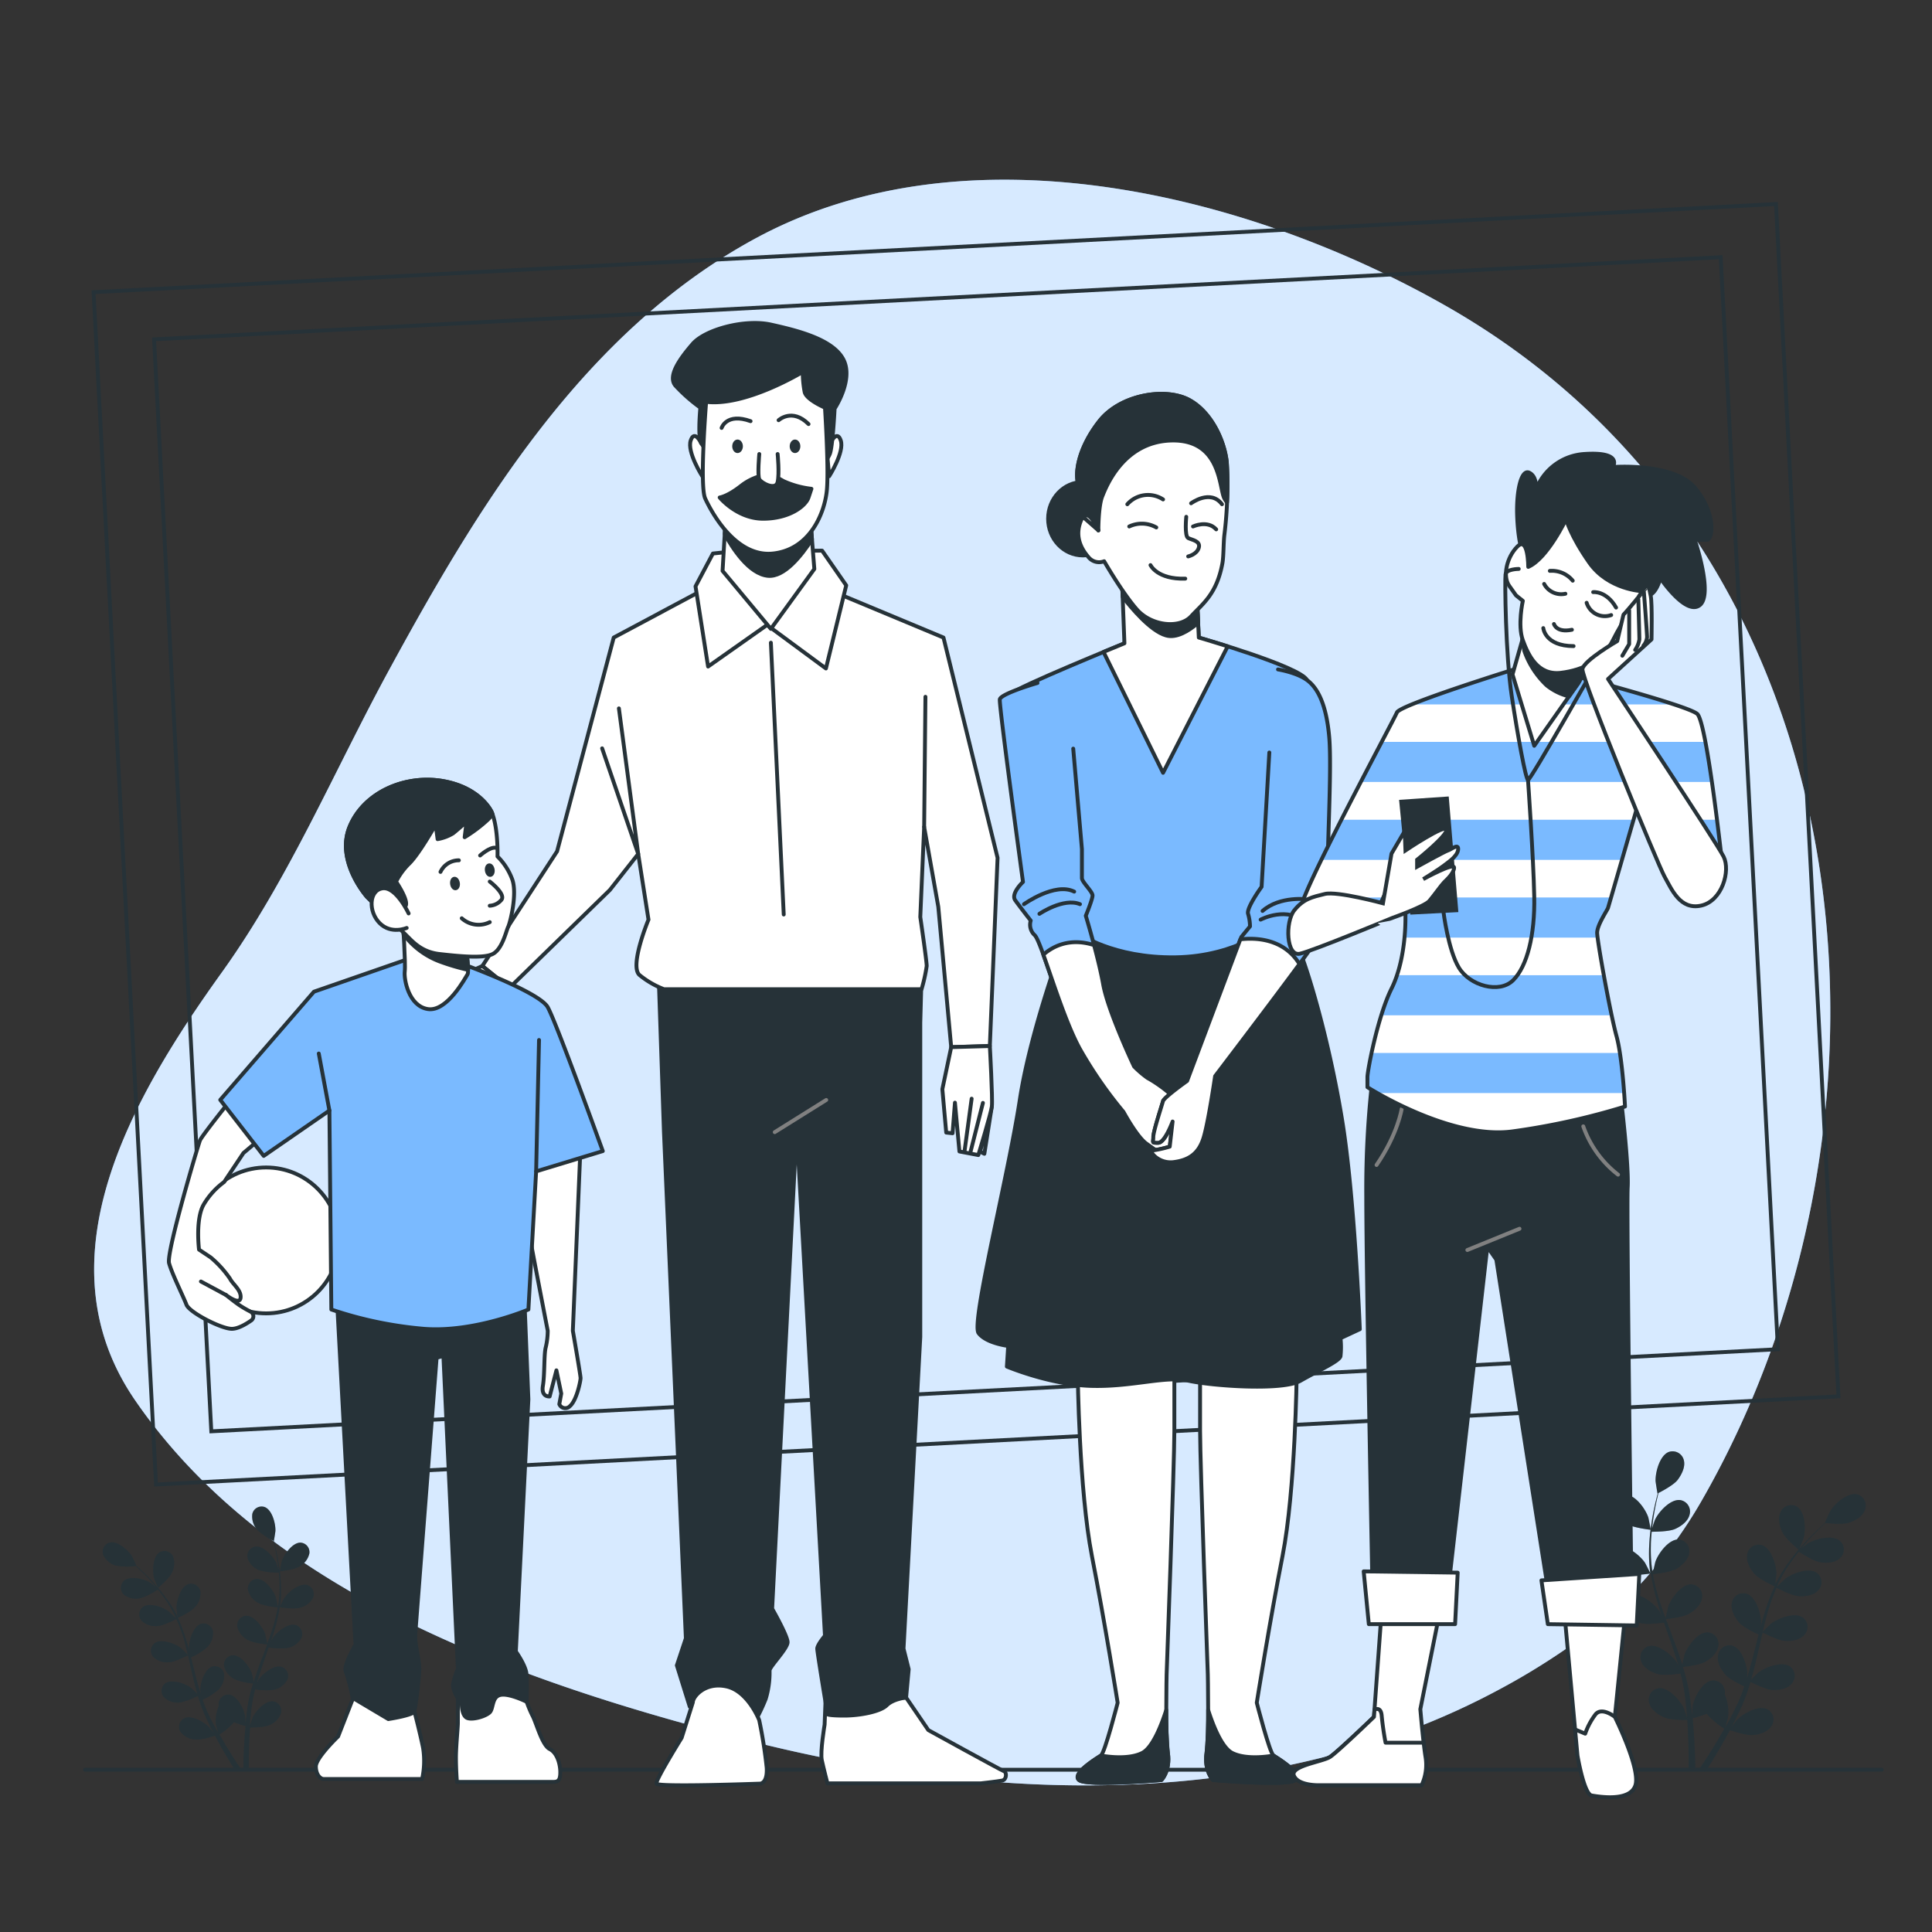 <svg xmlns="http://www.w3.org/2000/svg" viewBox="0 0 500 500"><rect x="0" y="0" width="500" height="500" fill="#333333" stroke="none"/><g id="freepik--background-simple--inject-132"><path d="M402.12,428.84a118.5,118.5,0,0,0,38.24-40.42C497.52,289,484.61,142.26,374.53,79.36c-50.88-29.07-124.12-47.47-179.1-17.61-44.6,24.22-71.94,69.81-94.55,111.3-14.23,26.09-25.94,54.17-43.45,78.58C34.7,283.29,9.69,325.57,34.94,362.35c34.41,50.1,99.4,73,158.34,88,63.94,16.34,135.83,18.66,194.89-13.21Q395.34,433.31,402.12,428.84Z" style="fill:#7ABAFF"></path><path d="M402.12,428.84a118.5,118.5,0,0,0,38.24-40.42C497.52,289,484.61,142.26,374.53,79.36c-50.88-29.07-124.12-47.47-179.1-17.61-44.6,24.22-71.94,69.81-94.55,111.3-14.23,26.09-25.94,54.17-43.45,78.58C34.7,283.29,9.69,325.57,34.94,362.35c34.41,50.1,99.4,73,158.34,88,63.94,16.34,135.83,18.66,194.89-13.21Q395.34,433.31,402.12,428.84Z" style="fill:#fff;opacity:0.7"></path></g><g id="freepik--Floor--inject-132"><line x1="22" y1="458" x2="487" y2="458" style="fill:none;stroke:#263238;stroke-linecap:round;stroke-linejoin:round"></line></g><g id="freepik--Frame--inject-132"><rect x="32" y="64" width="436" height="309" transform="translate(-11.09 13.38) rotate(-3)" style="fill:none;stroke:#263238;stroke-miterlimit:10"></rect><rect x="47" y="77" width="406" height="283" transform="translate(-11.09 13.38) rotate(-3)" style="fill:none;stroke:#263238;stroke-miterlimit:10"></rect></g><g id="freepik--Plants--inject-132"><path d="M465.54,401.1s1.18-2.83,1.23-3c.6-2.18.46-6.75-1.66-8.13a3,3,0,0,0-4.27,1.28c-.82,1.58-.31,3.72.42,5.25C462.11,398.27,465.54,401.1,465.54,401.1Z" style="fill:#263238"></path><path d="M421.1,394.43c1.7,1,6.12,1.48,6.12,1.48s-.57-3-.64-3.19c-.7-2.15-3.33-5.88-5.86-5.86a3,3,0,0,0-2.86,3.42C418.05,392.06,419.65,393.56,421.1,394.43Z" style="fill:#263238"></path><path d="M421,407.39c1.83.51,5.91-.13,6.23-.18a52.91,52.91,0,0,0,1.55,6.9c.38,1.32.8,2.64,1.24,4-.29-.57-.55-1.08-.6-1.15-1.25-1.88-4.77-4.78-7.21-4.1a3,3,0,0,0-1.85,4.05c.65,1.67,2.6,2.7,4.22,3.15s5.14,0,6.06-.15c.18.5.35,1,.52,1.51.85,2.41,1.71,4.82,2.48,7.2.27.84.51,1.68.75,2.52-.26-.51-.49-.94-.53-1-1.25-1.88-4.77-4.78-7.2-4.1a3,3,0,0,0-1.86,4.05c.65,1.67,2.6,2.69,4.22,3.15s4.8,0,5.9-.13c.22.87.44,1.73.61,2.58.11.58.25,1.13.32,1.72s.17,1.16.26,1.73c.12,1.11.25,2.25.34,3.33.06.75.12,1.47.17,2.19-.26-.84-.81-2.47-.87-2.6-.95-2-4-5.46-6.5-5.15a3,3,0,0,0-2.45,3.73c.4,1.74,2.16,3,3.7,3.74,1.7.77,5.66.78,6.16.77.08,1.2.15,2.36.2,3.46.18,3.81.19,7,.16,9.2l1.7.22v-.2c0-2.25-.09-5.46-.36-9.3-.08-1.22-.19-2.51-.32-3.84a32.09,32.09,0,0,0,3.64-1.18,21.85,21.85,0,0,0,4.59,3.87c-.59,1-1.17,2.05-1.74,3-1.95,3.27-3.69,5.92-4.94,7.76l1.87.24c1.17-1.84,2.7-4.3,4.37-7.25.6-1.06,1.23-2.2,1.85-3.38.46.16,4.23,1.44,6.08,1.26,1.68-.16,3.78-.83,4.71-2.35a3,3,0,0,0-1.11-4.31c-2.28-1.11-6.26,1.13-7.82,2.76-.09.1-1,1.26-1.52,2,.26-.49.51-.95.76-1.45.52-1,1-2,1.52-3.06.24-.53.47-1.06.71-1.6s.44-1.12.67-1.68c.5-1.32.94-2.68,1.35-4.06.87.45,4,2,5.65,2.09s3.86-.25,5-1.62a3,3,0,0,0-.45-4.43c-2.08-1.44-6.35.17-8.14,1.55-.12.09-1.29,1.22-1.92,1.86.24-.84.48-1.66.7-2.51.63-2.45,1.19-5,1.76-7.44.17-.76.35-1.52.53-2.28.31.16,3.95,2.07,5.84,2.18,1.69.1,3.86-.25,5-1.61a3,3,0,0,0-.45-4.43c-2.08-1.44-6.35.17-8.15,1.55-.13.1-1.82,1.73-2.23,2.17.4-1.67.81-3.34,1.28-5a53.2,53.2,0,0,1,2.3-6.44c.14.07,3.93,2.08,5.87,2.2,1.69.09,3.86-.25,5-1.62a3,3,0,0,0-.45-4.43c-2.09-1.44-6.36.17-8.15,1.55-.12.09-1.4,1.33-2,1.94l-.12-.08a38.08,38.08,0,0,1,3.44-6c.71-1,1.45-2,2.2-2.92.66.45,3.74,2.46,5.47,2.75s3.86.18,5.16-1.05a3,3,0,0,0,0-4.46c-1.92-1.65-6.34-.52-8.27.65-.11.07-1.1.83-1.82,1.4.34-.41.69-.84,1-1.22,1.25-1.45,2.49-2.69,3.59-3.79.64-.62,1.22-1.17,1.77-1.67.89.1,4.45.44,6.1-.09s3.51-1.62,4.1-3.31a3,3,0,0,0-2-4c-2.46-.59-5.87,2.45-7,4.38-.1.17-1.39,3-1.34,3h.05c-.54.48-1.11,1-1.73,1.57-1.13,1.07-2.4,2.3-3.69,3.72a56.26,56.26,0,0,0-3.94,4.8,39.53,39.53,0,0,0-3.6,5.94l0,.07c.11-.73.34-2.79.34-2.95,0-2.26-1.34-6.63-3.75-7.4a3,3,0,0,0-3.79,2.36c-.37,1.75.69,3.68,1.79,5,1.25,1.44,5,3.16,5.3,3.29a54.77,54.77,0,0,0-2.52,6.61c-.41,1.31-.79,2.65-1.14,4,.07-.64.13-1.21.13-1.29,0-2.26-1.34-6.62-3.75-7.39a3,3,0,0,0-3.79,2.35c-.37,1.75.69,3.68,1.79,5s4.3,2.82,5.14,3.21c-.13.52-.27,1-.4,1.55-.62,2.48-1.23,5-1.91,7.37-.23.85-.5,1.68-.76,2.51.06-.56.11-1,.11-1.11,0-2.26-1.34-6.63-3.75-7.4a3,3,0,0,0-3.78,2.35c-.37,1.75.68,3.68,1.79,5s4,2.67,5,3.14c-.29.85-.58,1.69-.91,2.49-.23.55-.42,1.08-.68,1.62l-.74,1.58c-.51,1-1,2-1.55,3-.36.67-.71,1.29-1.07,1.93.25-.85.69-2.51.72-2.65a11.72,11.72,0,0,0-.83-5.81,3.71,3.71,0,0,0,0-.67,3,3,0,0,0-3.31-3c-2.51.34-4.59,4.4-5,6.62,0,.13-.13,1.58-.17,2.5-.06-.54-.1-1.07-.17-1.63-.11-1.1-.26-2.2-.42-3.39-.09-.57-.19-1.14-.29-1.72s-.25-1.18-.37-1.77c-.31-1.38-.69-2.75-1.11-4.13,1-.11,4.4-.53,5.87-1.38s3.08-2.34,3.29-4.11a3,3,0,0,0-2.82-3.45c-2.53,0-5.2,3.65-5.94,5.78,0,.14-.4,1.73-.58,2.61-.25-.83-.5-1.65-.79-2.48-.83-2.39-1.74-4.78-2.64-7.17-.28-.74-.54-1.47-.81-2.2.34,0,4.43-.45,6.07-1.4,1.46-.85,3.08-2.34,3.3-4.11a3,3,0,0,0-2.82-3.46c-2.53,0-5.21,3.65-5.94,5.79-.06.16-.56,2.46-.66,3.05-.59-1.62-1.17-3.23-1.67-4.85a51,51,0,0,1-1.64-6.64c.16,0,4.43-.42,6.11-1.4,1.46-.85,3.08-2.34,3.29-4.11a3,3,0,0,0-2.82-3.46c-2.53,0-5.2,3.65-5.93,5.79-.05.14-.44,1.89-.61,2.72h-.14a38.63,38.63,0,0,1-.42-6.87c0-1.26.11-2.47.22-3.64.81,0,4.48,0,6.09-.73s3.32-2,3.72-3.72a3,3,0,0,0-2.42-3.74c-2.51-.33-5.57,3-6.54,5.1-.05.11-.46,1.3-.74,2.17.06-.53.11-1.08.18-1.58.24-1.9.58-3.62.9-5.15.19-.86.37-1.64.55-2.37.79-.4,4-2.08,5-3.43s2-3.29,1.59-5a3,3,0,0,0-3.87-2.21c-2.38.87-3.54,5.29-3.46,7.54,0,.2.48,3.24.52,3.22l.05,0c-.19.7-.38,1.45-.58,2.27-.35,1.52-.73,3.24-1,5.14a53,53,0,0,0-.64,6.17,39.06,39.06,0,0,0,.27,6.94.24.24,0,0,0,0,.08c-.32-.67-1.26-2.52-1.35-2.65-1.25-1.88-4.77-4.79-7.21-4.1a3,3,0,0,0-1.86,4.05C417.42,405.9,419.36,406.93,421,407.39Z" style="fill:#263238"></path><path d="M421.1,394.43c1.7,1,6.12,1.48,6.12,1.48s-.57-3-.64-3.19c-.7-2.15-3.33-5.88-5.86-5.86a3,3,0,0,0-2.86,3.42C418.05,392.06,419.65,393.56,421.1,394.43Z" style="fill:#263238;opacity:0.3"></path><path d="M465.54,401.1s1.18-2.83,1.23-3c.6-2.18.46-6.75-1.66-8.13a3,3,0,0,0-4.27,1.28c-.82,1.58-.31,3.72.42,5.25C462.11,398.27,465.54,401.1,465.54,401.1Z" style="fill:#263238;opacity:0.3"></path><path d="M421,407.39c1.83.51,5.91-.13,6.23-.18a52.91,52.91,0,0,0,1.55,6.9c.38,1.32.8,2.64,1.24,4-.29-.57-.55-1.08-.6-1.15-1.25-1.88-4.77-4.78-7.21-4.1a3,3,0,0,0-1.85,4.05c.65,1.67,2.6,2.7,4.22,3.15s5.14,0,6.06-.15c.18.5.35,1,.52,1.51.85,2.41,1.71,4.82,2.48,7.2.27.84.51,1.68.75,2.52-.26-.51-.49-.94-.53-1-1.25-1.88-4.77-4.78-7.2-4.1a3,3,0,0,0-1.86,4.05c.65,1.67,2.6,2.69,4.22,3.15s4.8,0,5.9-.13c.22.87.44,1.73.61,2.58.11.58.25,1.13.32,1.72s.17,1.16.26,1.73c.12,1.11.25,2.25.34,3.33.06.75.12,1.47.17,2.19-.26-.84-.81-2.47-.87-2.6-.95-2-4-5.46-6.5-5.15a3,3,0,0,0-2.45,3.73c.4,1.74,2.16,3,3.7,3.74,1.7.77,5.66.78,6.16.77.08,1.2.15,2.36.2,3.46.18,3.81.19,7,.16,9.2l1.7.22v-.2c0-2.25-.09-5.46-.36-9.3-.08-1.22-.19-2.51-.32-3.84a32.09,32.09,0,0,0,3.64-1.18,21.85,21.85,0,0,0,4.59,3.87c-.59,1-1.17,2.05-1.74,3-1.95,3.27-3.69,5.92-4.94,7.76l1.87.24c1.17-1.84,2.7-4.3,4.37-7.25.6-1.06,1.23-2.2,1.85-3.38.46.16,4.23,1.44,6.08,1.26,1.68-.16,3.78-.83,4.71-2.35a3,3,0,0,0-1.11-4.31c-2.28-1.11-6.26,1.13-7.82,2.76-.09.1-1,1.26-1.52,2,.26-.49.51-.95.76-1.45.52-1,1-2,1.52-3.06.24-.53.47-1.06.71-1.6s.44-1.12.67-1.68c.5-1.32.94-2.68,1.35-4.06.87.45,4,2,5.65,2.09s3.86-.25,5-1.62a3,3,0,0,0-.45-4.43c-2.08-1.44-6.35.17-8.14,1.55-.12.09-1.29,1.22-1.92,1.86.24-.84.48-1.66.7-2.51.63-2.45,1.19-5,1.76-7.44.17-.76.35-1.52.53-2.28.31.16,3.95,2.07,5.84,2.18,1.69.1,3.86-.25,5-1.61a3,3,0,0,0-.45-4.43c-2.08-1.44-6.35.17-8.15,1.55-.13.1-1.82,1.73-2.23,2.17.4-1.67.81-3.34,1.28-5a53.2,53.2,0,0,1,2.3-6.44c.14.07,3.93,2.08,5.87,2.2,1.69.09,3.86-.25,5-1.62a3,3,0,0,0-.45-4.43c-2.09-1.44-6.36.17-8.15,1.55-.12.09-1.4,1.33-2,1.94l-.12-.08a38.08,38.08,0,0,1,3.44-6c.71-1,1.45-2,2.2-2.92.66.45,3.74,2.46,5.47,2.75s3.86.18,5.16-1.05a3,3,0,0,0,0-4.46c-1.92-1.65-6.34-.52-8.27.65-.11.07-1.1.83-1.82,1.4.34-.41.69-.84,1-1.22,1.25-1.45,2.49-2.69,3.59-3.79.64-.62,1.22-1.17,1.77-1.67.89.1,4.45.44,6.1-.09s3.51-1.62,4.1-3.31a3,3,0,0,0-2-4c-2.46-.59-5.87,2.45-7,4.38-.1.17-1.39,3-1.34,3h.05c-.54.48-1.11,1-1.73,1.57-1.13,1.07-2.4,2.3-3.69,3.72a56.26,56.26,0,0,0-3.94,4.8,39.53,39.53,0,0,0-3.6,5.94l0,.07c.11-.73.34-2.79.34-2.95,0-2.26-1.34-6.63-3.75-7.4a3,3,0,0,0-3.79,2.36c-.37,1.75.69,3.68,1.79,5,1.25,1.44,5,3.16,5.3,3.29a54.77,54.77,0,0,0-2.52,6.61c-.41,1.31-.79,2.65-1.14,4,.07-.64.13-1.21.13-1.29,0-2.26-1.34-6.62-3.75-7.39a3,3,0,0,0-3.79,2.35c-.37,1.75.69,3.68,1.79,5s4.3,2.82,5.14,3.21c-.13.52-.27,1-.4,1.55-.62,2.48-1.23,5-1.91,7.37-.23.85-.5,1.68-.76,2.51.06-.56.11-1,.11-1.11,0-2.26-1.34-6.63-3.75-7.4a3,3,0,0,0-3.78,2.35c-.37,1.75.68,3.68,1.79,5s4,2.67,5,3.14c-.29.85-.58,1.69-.91,2.49-.23.55-.42,1.08-.68,1.62l-.74,1.58c-.51,1-1,2-1.55,3-.36.67-.71,1.29-1.07,1.93.25-.85.69-2.51.72-2.65a11.72,11.72,0,0,0-.83-5.81,3.71,3.71,0,0,0,0-.67,3,3,0,0,0-3.31-3c-2.51.34-4.59,4.4-5,6.62,0,.13-.13,1.58-.17,2.5-.06-.54-.1-1.07-.17-1.63-.11-1.1-.26-2.2-.42-3.39-.09-.57-.19-1.14-.29-1.72s-.25-1.18-.37-1.77c-.31-1.38-.69-2.75-1.11-4.13,1-.11,4.4-.53,5.87-1.38s3.08-2.34,3.29-4.11a3,3,0,0,0-2.82-3.45c-2.53,0-5.2,3.65-5.94,5.78,0,.14-.4,1.73-.58,2.61-.25-.83-.5-1.65-.79-2.48-.83-2.39-1.74-4.78-2.64-7.17-.28-.74-.54-1.47-.81-2.2.34,0,4.43-.45,6.07-1.4,1.46-.85,3.08-2.34,3.3-4.11a3,3,0,0,0-2.82-3.46c-2.53,0-5.21,3.65-5.94,5.79-.06.16-.56,2.46-.66,3.05-.59-1.62-1.17-3.23-1.67-4.85a51,51,0,0,1-1.64-6.64c.16,0,4.43-.42,6.11-1.4,1.46-.85,3.08-2.34,3.29-4.11a3,3,0,0,0-2.82-3.46c-2.53,0-5.2,3.65-5.93,5.79-.05.14-.44,1.89-.61,2.72h-.14a38.63,38.63,0,0,1-.42-6.87c0-1.26.11-2.47.22-3.64.81,0,4.48,0,6.09-.73s3.32-2,3.72-3.72a3,3,0,0,0-2.42-3.74c-2.51-.33-5.57,3-6.54,5.1-.05.11-.46,1.3-.74,2.17.06-.53.11-1.08.18-1.58.24-1.9.58-3.62.9-5.15.19-.86.37-1.64.55-2.37.79-.4,4-2.08,5-3.43s2-3.29,1.59-5a3,3,0,0,0-3.87-2.21c-2.38.87-3.54,5.29-3.46,7.54,0,.2.48,3.24.52,3.22l.05,0c-.19.7-.38,1.45-.58,2.27-.35,1.52-.73,3.24-1,5.14a53,53,0,0,0-.64,6.17,39.06,39.06,0,0,0,.27,6.94.24.24,0,0,0,0,.08c-.32-.67-1.26-2.52-1.35-2.65-1.25-1.88-4.77-4.79-7.21-4.1a3,3,0,0,0-1.86,4.05C417.42,405.9,419.36,406.93,421,407.39Z" style="fill:#263238;opacity:0.3"></path><path d="M40.9,410.93s-1-2.32-1-2.48c-.49-1.79-.38-5.54,1.36-6.67a2.46,2.46,0,0,1,3.51,1,5.13,5.13,0,0,1-.34,4.32C43.72,408.61,40.9,410.93,40.9,410.93Z" style="fill:#263238"></path><path d="M77.41,405.45c-1.4.83-5,1.22-5,1.22s.47-2.47.52-2.63c.59-1.76,2.75-4.82,4.82-4.81A2.46,2.46,0,0,1,80.07,402,5.11,5.11,0,0,1,77.41,405.45Z" style="fill:#263238"></path><path d="M77.5,416.09c-1.51.42-4.86-.1-5.12-.14a43.85,43.85,0,0,1-1.27,5.67c-.31,1.08-.66,2.17-1,3.25.24-.47.45-.89.49-.94,1-1.55,3.92-3.93,5.92-3.37A2.47,2.47,0,0,1,78,423.89a5.16,5.16,0,0,1-3.47,2.58,16.36,16.36,0,0,1-5-.12c-.15.41-.29.83-.43,1.24-.7,2-1.4,4-2,5.92-.23.69-.42,1.37-.62,2.06l.43-.81c1-1.55,3.92-3.94,5.92-3.37a2.45,2.45,0,0,1,1.53,3.33,5.16,5.16,0,0,1-3.47,2.58,15.7,15.7,0,0,1-4.84-.11c-.18.71-.37,1.43-.51,2.12-.09.48-.2.93-.26,1.42l-.21,1.42c-.1.91-.21,1.84-.28,2.73-.06.62-.1,1.21-.14,1.8.21-.69.66-2,.71-2.14.78-1.68,3.28-4.48,5.34-4.22a2.46,2.46,0,0,1,2,3.06,5.12,5.12,0,0,1-3,3.08c-1.39.62-4.65.63-5,.63-.07,1-.13,1.94-.17,2.84-.15,3.12-.15,5.73-.13,7.56l-1.4.18v-.16c0-1.85.08-4.49.3-7.65.06-1,.16-2.06.26-3.16a26,26,0,0,1-3-1,18.13,18.13,0,0,1-3.77,3.18c.48.85,1,1.68,1.43,2.46,1.6,2.69,3,4.87,4.06,6.38l-1.54.19c-1-1.5-2.22-3.52-3.59-5.95-.49-.87-1-1.81-1.52-2.78-.38.13-3.47,1.18-5,1a5.15,5.15,0,0,1-3.88-1.93,2.47,2.47,0,0,1,.92-3.55c1.87-.91,5.14.93,6.42,2.28.08.07.8,1,1.25,1.63-.21-.39-.42-.78-.63-1.19-.42-.81-.81-1.63-1.24-2.51l-.59-1.32c-.2-.43-.36-.91-.55-1.38-.4-1.08-.77-2.2-1.11-3.33a16.06,16.06,0,0,1-4.64,1.71,5.14,5.14,0,0,1-4.12-1.32,2.45,2.45,0,0,1,.37-3.64c1.71-1.18,5.22.14,6.69,1.27.09.07,1.06,1,1.58,1.52-.2-.68-.4-1.36-.58-2.06-.52-2-1-4.06-1.44-6.11-.15-.62-.3-1.25-.44-1.87-.26.13-3.25,1.7-4.8,1.79a5.12,5.12,0,0,1-4.12-1.32,2.46,2.46,0,0,1,.36-3.64c1.72-1.18,5.23.14,6.7,1.27.11.09,1.49,1.43,1.83,1.79-.33-1.38-.66-2.75-1-4.08A42.88,42.88,0,0,0,45.63,419c-.11.06-3.23,1.71-4.82,1.8a5.12,5.12,0,0,1-4.12-1.32,2.45,2.45,0,0,1,.37-3.64c1.71-1.18,5.22.14,6.69,1.27.09.08,1.15,1.1,1.64,1.59l.1-.06a31.7,31.7,0,0,0-2.82-4.9c-.59-.86-1.2-1.64-1.81-2.4a16.44,16.44,0,0,1-4.5,2.26,5.14,5.14,0,0,1-4.24-.86,2.46,2.46,0,0,1,0-3.66c1.57-1.36,5.2-.43,6.79.53.08.05.9.68,1.49,1.15-.28-.34-.56-.69-.84-1-1-1.19-2-2.22-3-3.12-.52-.51-1-.95-1.45-1.37a16.64,16.64,0,0,1-5-.07,5.13,5.13,0,0,1-3.36-2.72,2.46,2.46,0,0,1,1.65-3.27c2-.48,4.82,2,5.79,3.61.08.13,1.14,2.43,1.1,2.43h0c.45.39.92.81,1.43,1.29.92.88,2,1.88,3,3.06a39.65,39.65,0,0,1,3.24,3.94,32.16,32.16,0,0,1,3,4.87l0,.07c-.09-.61-.28-2.3-.28-2.43,0-1.86,1.1-5.44,3.08-6.08a2.46,2.46,0,0,1,3.11,1.94A5.16,5.16,0,0,1,50.37,416c-1,1.18-4.11,2.59-4.35,2.7a43.88,43.88,0,0,1,2.07,5.43c.34,1.08.64,2.17.94,3.28-.06-.53-.11-1-.11-1.06,0-1.86,1.1-5.44,3.08-6.08a2.47,2.47,0,0,1,3.11,1.94,5.16,5.16,0,0,1-1.47,4.07,16.31,16.31,0,0,1-4.22,2.64l.33,1.27c.51,2,1,4.08,1.56,6.06.2.7.42,1.38.63,2.06,0-.46-.09-.86-.09-.92,0-1.85,1.1-5.44,3.08-6.07A2.46,2.46,0,0,1,58,433.22a5.15,5.15,0,0,1-1.47,4.07,15.7,15.7,0,0,1-4.1,2.59c.24.69.48,1.38.75,2,.19.45.34.89.56,1.33s.41.87.61,1.3c.42.81.85,1.65,1.28,2.43.29.55.58,1.06.87,1.58-.2-.69-.57-2.06-.59-2.18a9.66,9.66,0,0,1,.68-4.77,3.26,3.26,0,0,1,0-.54,2.46,2.46,0,0,1,2.72-2.45c2.06.27,3.77,3.61,4.1,5.43,0,.11.1,1.3.14,2.06,0-.45.08-.88.13-1.34.1-.91.22-1.81.35-2.78l.24-1.42c.07-.48.2-1,.3-1.46.26-1.13.57-2.26.92-3.39a15.94,15.94,0,0,1-4.82-1.13A5.16,5.16,0,0,1,58,431.21a2.45,2.45,0,0,1,2.32-2.83c2.08,0,4.27,3,4.88,4.75,0,.11.32,1.42.47,2.14.21-.68.42-1.36.65-2,.68-2,1.43-3.93,2.17-5.89.23-.6.45-1.2.67-1.81-.28,0-3.64-.36-5-1.15A5.14,5.14,0,0,1,61.43,421a2.47,2.47,0,0,1,2.32-2.84c2.08,0,4.27,3,4.88,4.75,0,.14.46,2,.54,2.5.49-1.32,1-2.65,1.37-4A41.41,41.41,0,0,0,71.89,416c-.13,0-3.64-.35-5-1.15a5.16,5.16,0,0,1-2.71-3.38,2.47,2.47,0,0,1,2.32-2.84c2.08,0,4.28,3,4.88,4.76,0,.11.36,1.55.49,2.24H72a31.26,31.26,0,0,0,.34-5.64c0-1-.09-2-.18-3a16.93,16.93,0,0,1-5-.6,5.17,5.17,0,0,1-3.06-3.06,2.46,2.46,0,0,1,2-3.07c2.06-.27,4.58,2.51,5.37,4.19,0,.09.38,1.06.62,1.78,0-.43-.09-.88-.15-1.3-.2-1.56-.48-3-.74-4.23-.16-.71-.31-1.35-.46-1.94a16.63,16.63,0,0,1-4.14-2.82,5.18,5.18,0,0,1-1.3-4.13A2.46,2.46,0,0,1,68.44,390c2,.71,2.91,4.34,2.84,6.19,0,.17-.39,2.66-.43,2.64l0,0c.16.58.32,1.19.48,1.86.29,1.25.6,2.67.84,4.23a42.32,42.32,0,0,1,.52,5.07,32.52,32.52,0,0,1-.22,5.7s0,0,0,.07c.26-.55,1-2.07,1.11-2.18,1-1.55,3.92-3.93,5.92-3.37A2.46,2.46,0,0,1,81,413.51,5.14,5.14,0,0,1,77.5,416.09Z" style="fill:#263238"></path><path d="M77.41,405.45c-1.4.83-5,1.22-5,1.22s.47-2.47.52-2.63c.59-1.76,2.75-4.82,4.82-4.81A2.46,2.46,0,0,1,80.07,402,5.11,5.11,0,0,1,77.41,405.45Z" style="fill:#263238;opacity:0.3"></path><path d="M40.9,410.93s-1-2.32-1-2.48c-.49-1.79-.38-5.54,1.36-6.67a2.46,2.46,0,0,1,3.51,1,5.13,5.13,0,0,1-.34,4.32C43.72,408.61,40.9,410.93,40.9,410.93Z" style="fill:#263238;opacity:0.3"></path><path d="M77.5,416.09c-1.51.42-4.86-.1-5.12-.14a43.85,43.85,0,0,1-1.27,5.67c-.31,1.08-.66,2.17-1,3.25.24-.47.45-.89.49-.94,1-1.55,3.92-3.93,5.92-3.37A2.47,2.47,0,0,1,78,423.89a5.16,5.16,0,0,1-3.47,2.58,16.36,16.36,0,0,1-5-.12c-.15.41-.29.83-.43,1.24-.7,2-1.4,4-2,5.92-.23.69-.42,1.37-.62,2.06l.43-.81c1-1.55,3.92-3.94,5.92-3.37a2.45,2.45,0,0,1,1.53,3.33,5.16,5.16,0,0,1-3.47,2.58,15.7,15.7,0,0,1-4.84-.11c-.18.71-.37,1.43-.51,2.12-.09.48-.2.93-.26,1.42l-.21,1.42c-.1.91-.21,1.84-.28,2.73-.06.62-.1,1.21-.14,1.8.21-.69.66-2,.71-2.14.78-1.68,3.28-4.48,5.34-4.22a2.46,2.46,0,0,1,2,3.06,5.12,5.12,0,0,1-3,3.08c-1.39.62-4.65.63-5,.63-.07,1-.13,1.94-.17,2.84-.15,3.12-.15,5.73-.13,7.56l-1.4.18v-.16c0-1.85.08-4.49.3-7.65.06-1,.16-2.06.26-3.16a26,26,0,0,1-3-1,18.13,18.13,0,0,1-3.77,3.18c.48.85,1,1.68,1.43,2.46,1.6,2.69,3,4.87,4.06,6.38l-1.54.19c-1-1.5-2.22-3.52-3.59-5.95-.49-.87-1-1.81-1.52-2.78-.38.13-3.47,1.18-5,1a5.15,5.15,0,0,1-3.88-1.93,2.47,2.47,0,0,1,.92-3.55c1.87-.91,5.14.93,6.42,2.28.08.07.8,1,1.25,1.63-.21-.39-.42-.78-.63-1.19-.42-.81-.81-1.63-1.24-2.51l-.59-1.32c-.2-.43-.36-.91-.55-1.38-.4-1.08-.77-2.2-1.11-3.33a16.06,16.06,0,0,1-4.64,1.71,5.14,5.14,0,0,1-4.12-1.32,2.45,2.45,0,0,1,.37-3.64c1.71-1.18,5.22.14,6.69,1.27.09.07,1.06,1,1.58,1.52-.2-.68-.4-1.36-.58-2.06-.52-2-1-4.06-1.44-6.11-.15-.62-.3-1.25-.44-1.87-.26.13-3.25,1.7-4.8,1.79a5.12,5.12,0,0,1-4.12-1.32,2.46,2.46,0,0,1,.36-3.64c1.72-1.18,5.23.14,6.7,1.27.11.09,1.49,1.43,1.83,1.79-.33-1.38-.66-2.75-1-4.08A42.88,42.88,0,0,0,45.63,419c-.11.06-3.23,1.71-4.82,1.8a5.12,5.12,0,0,1-4.12-1.32,2.45,2.45,0,0,1,.37-3.64c1.71-1.18,5.22.14,6.69,1.27.09.08,1.15,1.1,1.64,1.59l.1-.06a31.7,31.7,0,0,0-2.82-4.9c-.59-.86-1.2-1.64-1.81-2.4a16.44,16.44,0,0,1-4.5,2.26,5.14,5.14,0,0,1-4.24-.86,2.46,2.46,0,0,1,0-3.66c1.57-1.36,5.2-.43,6.79.53.08.05.9.68,1.49,1.15-.28-.34-.56-.69-.84-1-1-1.19-2-2.22-3-3.12-.52-.51-1-.95-1.45-1.37a16.64,16.64,0,0,1-5-.07,5.13,5.13,0,0,1-3.36-2.72,2.46,2.46,0,0,1,1.65-3.27c2-.48,4.82,2,5.79,3.61.08.13,1.14,2.43,1.1,2.43h0c.45.39.92.81,1.43,1.29.92.88,2,1.88,3,3.06a39.65,39.65,0,0,1,3.24,3.94,32.16,32.16,0,0,1,3,4.87l0,.07c-.09-.61-.28-2.3-.28-2.43,0-1.86,1.1-5.44,3.08-6.08a2.46,2.46,0,0,1,3.11,1.94A5.16,5.16,0,0,1,50.37,416c-1,1.18-4.11,2.59-4.35,2.7a43.88,43.88,0,0,1,2.07,5.43c.34,1.08.64,2.17.94,3.28-.06-.53-.11-1-.11-1.06,0-1.86,1.1-5.44,3.08-6.08a2.47,2.47,0,0,1,3.11,1.94,5.16,5.16,0,0,1-1.47,4.07,16.31,16.31,0,0,1-4.22,2.64l.33,1.27c.51,2,1,4.08,1.56,6.06.2.7.42,1.38.63,2.06,0-.46-.09-.86-.09-.92,0-1.85,1.1-5.44,3.08-6.07A2.46,2.46,0,0,1,58,433.22a5.15,5.15,0,0,1-1.47,4.07,15.7,15.7,0,0,1-4.1,2.59c.24.69.48,1.38.75,2,.19.45.34.89.56,1.33s.41.87.61,1.3c.42.81.85,1.65,1.28,2.43.29.55.58,1.06.87,1.58-.2-.69-.57-2.06-.59-2.18a9.66,9.66,0,0,1,.68-4.77,3.26,3.26,0,0,1,0-.54,2.46,2.46,0,0,1,2.72-2.45c2.06.27,3.77,3.61,4.1,5.43,0,.11.1,1.3.14,2.06,0-.45.08-.88.13-1.34.1-.91.22-1.81.35-2.78l.24-1.42c.07-.48.2-1,.3-1.46.26-1.13.57-2.26.92-3.39a15.94,15.94,0,0,1-4.82-1.13A5.16,5.16,0,0,1,58,431.21a2.45,2.45,0,0,1,2.32-2.83c2.08,0,4.27,3,4.88,4.75,0,.11.32,1.42.47,2.14.21-.68.42-1.36.65-2,.68-2,1.43-3.93,2.17-5.89.23-.6.45-1.2.67-1.81-.28,0-3.64-.36-5-1.15A5.14,5.14,0,0,1,61.43,421a2.47,2.47,0,0,1,2.32-2.84c2.08,0,4.27,3,4.88,4.75,0,.14.46,2,.54,2.5.49-1.32,1-2.65,1.37-4A41.41,41.41,0,0,0,71.89,416c-.13,0-3.64-.35-5-1.15a5.16,5.16,0,0,1-2.71-3.38,2.47,2.47,0,0,1,2.32-2.84c2.08,0,4.28,3,4.88,4.76,0,.11.36,1.55.49,2.24H72a31.26,31.26,0,0,0,.34-5.64c0-1-.09-2-.18-3a16.93,16.93,0,0,1-5-.6,5.17,5.17,0,0,1-3.06-3.06,2.46,2.46,0,0,1,2-3.07c2.06-.27,4.58,2.51,5.37,4.19,0,.09.38,1.06.62,1.78,0-.43-.09-.88-.15-1.3-.2-1.56-.48-3-.74-4.23-.16-.71-.31-1.35-.46-1.94a16.63,16.63,0,0,1-4.14-2.82,5.18,5.18,0,0,1-1.3-4.13A2.46,2.46,0,0,1,68.44,390c2,.71,2.91,4.34,2.84,6.19,0,.17-.39,2.66-.43,2.64l0,0c.16.58.32,1.19.48,1.86.29,1.25.6,2.67.84,4.23a42.32,42.32,0,0,1,.52,5.07,32.52,32.52,0,0,1-.22,5.7s0,0,0,.07c.26-.55,1-2.07,1.11-2.18,1-1.55,3.92-3.93,5.92-3.37A2.46,2.46,0,0,1,81,413.51,5.14,5.14,0,0,1,77.5,416.09Z" style="fill:#263238;opacity:0.3"></path></g><g id="freepik--character-3--inject-132"><ellipse cx="280.25" cy="134.25" rx="9" ry="9.5" style="fill:#263238;stroke:#263238;stroke-linecap:round;stroke-linejoin:round"></ellipse><path d="M278.92,355.67s.33,30,3.66,47,6.67,38,6.67,38-3.33,13-4.33,13.66-7.67,4.67-5.67,6.34,21.33,0,21.33,0,2.34-2.34,1.67-7-.33-20.34-.33-20.34,2-54.66,2-63v-17l-25.67-2Z" style="fill:#fff;stroke:#263238;stroke-linecap:round;stroke-linejoin:round"></path><path d="M302.25,453.67a106.94,106.94,0,0,1-.42-11.12c-1.13,3.55-3.44,9.71-6.25,11.12-4,2-10.66.66-10.66.66-1,.67-7.67,4.67-5.67,6.34s21.33,0,21.33,0S302.92,458.33,302.25,453.67Z" style="fill:#263238;stroke:#263238;stroke-linecap:round;stroke-linejoin:round"></path><path d="M335.58,355.67s-.33,30-3.66,47-6.67,38-6.67,38,3.33,13,4.33,13.66,7.67,4.67,5.67,6.34-21.33,0-21.33,0-2.34-2.34-1.67-7,.33-20.34.33-20.34-2-54.66-2-63v-17l25.67-2Z" style="fill:#fff;stroke:#263238;stroke-linecap:round;stroke-linejoin:round"></path><path d="M312.25,453.67a106.94,106.94,0,0,0,.42-11.12c1.13,3.55,3.44,9.71,6.25,11.12,4,2,10.66.66,10.66.66,1,.67,7.67,4.67,5.67,6.34s-21.33,0-21.33,0S311.58,458.33,312.25,453.67Z" style="fill:#263238;stroke:#263238;stroke-linecap:round;stroke-linejoin:round"></path><path d="M276.92,239s-10,26-13,45.67S251.25,342.33,253.25,345s7.67,3.33,7.67,3.33l-.34,5.34s11,4.66,21.67,5,19.33-2.67,25.33-1.34,24.34,2.67,29,0,10-5,10.34-6.33a21.09,21.09,0,0,0,0-4.67l5-2.33s-1.34-34.67-4.67-54.67-8.33-36.66-10.67-42.66-11-7.34-11-7.34Z" style="fill:#263238;stroke:#263238;stroke-linecap:round;stroke-linejoin:round"></path><line x1="260.92" y1="348.33" x2="263.58" y2="313.33" style="fill:none;stroke:#263238;stroke-linecap:round;stroke-linejoin:round"></line><line x1="346.92" y1="346.33" x2="340.92" y2="300.67" style="fill:none;stroke:#263238;stroke-linecap:round;stroke-linejoin:round"></line><path d="M292.5,152.25,291,166.5s-28.25,11.5-29.25,13,17.25,62,17.25,62,9,6.5,25.25,6.25,25.5-8.5,25.5-8.5S340,179.5,338.25,176s-28-11-28-11l-.5-10.75Z" style="fill:#7ABAFF;stroke:#263238;stroke-linecap:round;stroke-linejoin:round"></path><path d="M301,200l16.73-32.73c-4.26-1.35-7.48-2.27-7.48-2.27l-.5-10.75-19.36-3.76.61,16s-2.21.9-5.41,2.23Z" style="fill:#fff;stroke:#263238;stroke-linecap:round;stroke-linejoin:round"></path><path d="M310.07,161.21l-.32-7-19.36-3.76.15,4c2.14,2.78,7.2,8.88,11.23,10C304.47,165.24,307.64,163.29,310.07,161.21Z" style="fill:#263238;stroke:#263238;stroke-linecap:round;stroke-linejoin:round"></path><path d="M284.25,137.25s-.14-.34-.37-.81c-.81-1.66-2.77-5-4.13-1.69-1.75,4.25.25,7.5,2,9.5a3.53,3.53,0,0,0,4,1s4.75,8.25,8.5,12.5,11,5,14,1.75,6.6-5.68,8.1-13.68c.34-1.79.27-5.32.51-7.34a105.15,105.15,0,0,0,.64-18.73c-.5-5.25-3.75-13-9.75-16.25S290,102,284.5,109s-7,14.5-4.75,18a33,33,0,0,1,3,5.5Z" style="fill:#fff;stroke:#263238;stroke-linecap:round;stroke-linejoin:round"></path><path d="M280.3,133.79l3.95,3.46s-.14-.34-.37-.81C283.17,135,281.59,132.28,280.3,133.79Z" style="fill:#fff;stroke:#263238;stroke-linecap:round;stroke-linejoin:round"></path><path d="M307.75,103.5c-6-3.25-17.75-1.5-23.25,5.5s-7,14.5-4.75,18a33,33,0,0,1,3,5.5l1.5,4.75s0-6.25,1-8.75,5.5-14.25,18-14.5,12.25,11.75,13.5,14.75a4.72,4.72,0,0,0,.8,1.25,78.85,78.85,0,0,0-.05-10.25C317,114.5,313.75,106.75,307.75,103.5Z" style="fill:#263238;stroke:#263238;stroke-linecap:round;stroke-linejoin:round"></path><path d="M307,133.75s-.5,5,.5,5.5,3.25.75,2.75,2.5S307.5,144,307.5,144" style="fill:none;stroke:#263238;stroke-linecap:round;stroke-linejoin:round"></path><path d="M297.75,146.25s1.75,3.75,9,3.5" style="fill:none;stroke:#263238;stroke-linecap:round;stroke-linejoin:round"></path><path d="M292.25,136.25a7.65,7.65,0,0,1,7,.25" style="fill:none;stroke:#263238;stroke-linecap:round;stroke-linejoin:round"></path><path d="M308.75,136.25s3.75-1.75,6,.75" style="fill:none;stroke:#263238;stroke-linecap:round;stroke-linejoin:round"></path><path d="M291.75,130.5a7.14,7.14,0,0,1,9.25-1.25" style="fill:none;stroke:#263238;stroke-linecap:round;stroke-linejoin:round"></path><path d="M308.25,130.25s5-3.75,8,.25" style="fill:none;stroke:#263238;stroke-linecap:round;stroke-linejoin:round"></path><path d="M268.5,176.75s-9.5,2.75-9.75,4.25,6,47.25,6,47.25-3.25,3-2,4.75,4,5.25,4,5.25a3.64,3.64,0,0,0,1,3.75c1.75,1.5,6.75,20.5,11.75,29.5a109.48,109.48,0,0,0,11.25,16.25s3.5,6.5,6,8.25,4.25,3.25,5.75,2.5,3-6.75,3.25-10.5-7.75-8.5-8.75-9a25.36,25.36,0,0,1-3.5-3s-6.75-14.25-8-21.25S281,237,281,237s1.75-4.25,1.75-5.25-2.75-3.5-2.75-4.5v-7.5l-2.25-26" style="fill:#7ABAFF;stroke:#263238;stroke-linecap:round;stroke-linejoin:round"></path><path d="M297,279a25.36,25.36,0,0,1-3.5-3s-6.75-14.25-8-21.25c-.55-3.07-1.48-6.86-2.36-10.15-6.47-2.06-10.87.48-13.12,2.47,2.39,6.63,5.93,18,9.48,24.43a109.48,109.48,0,0,0,11.25,16.25s3.5,6.5,6,8.25,4.25,3.25,5.75,2.5,3-6.75,3.25-10.5S298,279.5,297,279Z" style="fill:#fff;stroke:#263238;stroke-linecap:round;stroke-linejoin:round"></path><path d="M269,236.5s6.25-4.25,10.5-2.5" style="fill:none;stroke:#263238;stroke-linecap:round;stroke-linejoin:round"></path><path d="M265,234s8-5.75,13-3.25" style="fill:none;stroke:#263238;stroke-linecap:round;stroke-linejoin:round"></path><path d="M328.5,194.75l-2,34.75s-4,5.5-3.5,7a11.9,11.9,0,0,1,.5,3.25l-2.25,2.75-14,37.25s-6,4.25-6.25,5.25-2.5,7.75-2.5,9.25-.5,1.5,1.25,1.5,3.75-5.5,3.75-5.5l-.75,6.5a31.87,31.87,0,0,1-4.5,1c-1,0,1.5,3.5,5.5,3s6.5-2.25,7.75-6.25,3-16,3-16S337.75,248,340,244.25s3-7.25,2.75-9a10.06,10.06,0,0,1,.5-5.25c.75-2.5,1-4.75.5-5.5s1-25.25.25-33.75S341,178,338.25,176s-7.5-2.75-7.5-2.75" style="fill:#7ABAFF;stroke:#263238;stroke-linecap:round;stroke-linejoin:round"></path><path d="M321,243.1l-13.78,36.65s-6,4.25-6.25,5.25-2.5,7.75-2.5,9.25-.5,1.5,1.25,1.5,3.75-5.5,3.75-5.5l-.75,6.5a31.87,31.87,0,0,1-4.5,1c-1,0,1.5,3.5,5.5,3s6.5-2.25,7.75-6.25,3-16,3-16,14.67-19.24,21.83-29C332.19,242.77,324.76,242.66,321,243.1Z" style="fill:#fff;stroke:#263238;stroke-linecap:round;stroke-linejoin:round"></path><path d="M326.25,238s7-3.75,12,1" style="fill:none;stroke:#263238;stroke-linecap:round;stroke-linejoin:round"></path><path d="M338.5,232.75s-7.25-1-11.75,3" style="fill:none;stroke:#263238;stroke-linecap:round;stroke-linejoin:round"></path></g><g id="freepik--character-4--inject-132"><path d="M357.58,416.67l-2,27.66s-9.33,9-11.33,10.34-10.67,2.33-9.33,5,7,2.33,7,2.33h26a12.38,12.38,0,0,0,1-7.33c-.67-4.34-1.34-12.34-1.34-12.34l5-25Z" style="fill:#fff;stroke:#263238;stroke-linecap:round;stroke-linejoin:round"></path><path d="M341.92,462h26a12.38,12.38,0,0,0,1-7.33c-.17-1.06-.33-2.34-.48-3.67h-9.86s-.66-3.33-1-7c-.16-1.77-1-1.9-1.86-1.58l-.14,1.91s-9.33,9-11.33,10.34-10.67,2.33-9.33,5S341.92,462,341.92,462Z" style="fill:#fff;stroke:#263238;stroke-linecap:round;stroke-linejoin:round"></path><path d="M404.92,418l3.33,36.33s1.67,10,3.67,10.34,10,1.66,11.33-2.67-5.33-17.67-5.33-17.67L420.58,418Z" style="fill:#fff;stroke:#263238;stroke-linecap:round;stroke-linejoin:round"></path><path d="M408.25,454.33s1.67,10,3.67,10.34,10,1.66,11.33-2.67-5.33-17.67-5.33-17.67-3.34-2.66-5-.66a18,18,0,0,0-2.67,5l-2.62-1.09Z" style="fill:#fff;stroke:#263238;stroke-linecap:round;stroke-linejoin:round"></path><path d="M355.58,276a250.68,250.68,0,0,0-2,33.67c0,20.33,1.67,104.33,1.67,104.33l19.33-.67,10.34-90.66,2.33,3.33,13.67,87.33s5,2.67,8.33,2.67,13-3,13-3-1.33-100-1-105.67S419.58,285,419.58,285s-9.33,2.67-25.33.33-25.33-5.66-28-7S355.58,276,355.58,276Z" style="fill:#263238;stroke:#263238;stroke-linecap:round;stroke-linejoin:round"></path><line x1="379.75" y1="323.5" x2="393.25" y2="318" style="fill:none;stroke:gray;stroke-linecap:round;stroke-linejoin:round"></line><path d="M362.75,287s-1,6.5-6.5,14.5" style="fill:none;stroke:gray;stroke-linecap:round;stroke-linejoin:round"></path><path d="M409.75,291.5a27.15,27.15,0,0,0,9,12.5" style="fill:none;stroke:gray;stroke-linecap:round;stroke-linejoin:round"></path><path d="M393.45,172.73s-31.12,9.64-31.93,11.65-26.62,49.8-24.82,51.21,18.8.39,19.6,0,7.83-18.27,7.83-18.27-.4,18.87-.4,20.27,0,11-3.61,18.28-6.23,21.28-6.23,22.88v2.61S375.18,295,391.44,292.8a182.77,182.77,0,0,0,29.11-6.43s-.6-12.44-2.21-18.27-5-24.69-5-26.7,2.61-5.82,2.81-6.43,9.24-31.92,9.24-31.92l7.63,25.7,13.05-2s-4.22-39.75-6.83-42-33.93-10.44-33.93-10.44Z" style="fill:#fff"></path><path d="M356.3,235.58a15.13,15.13,0,0,0,1.69-3.32H337.53c-.76,1.91-1.09,3.12-.83,3.33C338.51,237,355.5,236,356.3,235.58Z" style="fill:#7ABAFF"></path><path d="M361.54,252.38a28.51,28.51,0,0,1-1.42,3.48,48.16,48.16,0,0,0-2.66,6.9h59.63c-.66-3.12-1.39-6.88-2-10.38Z" style="fill:#7ABAFF"></path><path d="M419.23,272.5H355a52.37,52.37,0,0,0-1.06,6.24v2.61s.95.61,2.57,1.53h63.87C420.13,280.07,419.77,276,419.23,272.5Z" style="fill:#7ABAFF"></path><path d="M416.93,232.26h-53.1c-.06,2.74-.1,4.89-.1,5.32s0,2.5-.24,5.07h49.95c-.07-.59-.12-1-.12-1.25,0-2,2.61-5.82,2.81-6.43C416.17,234.87,416.47,233.85,416.93,232.26Z" style="fill:#7ABAFF"></path><path d="M419.75,222.53c1-3.46,2.06-7.15,3-10.38h-75.6c-1.84,3.61-3.63,7.17-5.18,10.38h20.08c1.19-2.94,2.08-5.22,2.08-5.22s0,2.23-.11,5.22Z" style="fill:#7ABAFF"></path><path d="M393.45,172.73s-19.54,6.06-28.05,9.57h67.66c-9.86-3.25-27.77-8-27.77-8Z" style="fill:#7ABAFF"></path><path d="M357.58,192c-1.55,3-3.43,6.54-5.42,10.38H443c-.54-3.77-1.12-7.4-1.68-10.38Z" style="fill:#7ABAFF"></path><path d="M428.07,212.15l3.08,10.38h14.43c-.3-2.66-.73-6.34-1.24-10.38Z" style="fill:#7ABAFF"></path><path d="M393.45,172.73s-31.12,9.64-31.93,11.65-26.62,49.8-24.82,51.21,18.8.39,19.6,0,7.83-18.27,7.83-18.27-.4,18.87-.4,20.27,0,11-3.61,18.28-6.23,21.28-6.23,22.88v2.61S375.18,295,391.44,292.8a182.77,182.77,0,0,0,29.11-6.43s-.6-12.44-2.21-18.27-5-24.69-5-26.7,2.61-5.82,2.81-6.43,9.24-31.92,9.24-31.92l7.63,25.7,13.05-2s-4.22-39.75-6.83-42-33.93-10.44-33.93-10.44Z" style="fill:none;stroke:#263238;stroke-linecap:round;stroke-linejoin:round"></path><polygon points="396.06 158.28 391.44 174.54 397.06 193.01 408.5 176.75 413.52 167.72 396.06 158.28" style="fill:#fff;stroke:#263238;stroke-linecap:round;stroke-linejoin:round"></polygon><path d="M395.37,160.71l-1.4,4.93.53,2.83a22.47,22.47,0,0,0,5.78,8.91,14.85,14.85,0,0,0,5.78,2.85l2.45-3.48,4.51-8.12Z" style="fill:#263238;stroke:#263238;stroke-linecap:round;stroke-linejoin:round"></path><path d="M393.9,142.66s-1.06-3-1.27-9.31,1.06-12.07,3.18-11,1.69,4.44,1.69,4.44a14.29,14.29,0,0,1,12.7-9.31c9.95-.63,7.19,3.39,7.19,3.39s15.88-1.27,21.38,5.5,4.44,13.33,3,13.33h-3.17s4.87,14.19,1.27,16.94-10.16-7-10.16-7-.85,3.39-2.54,4.24a20.48,20.48,0,0,1-3.18,1.26s-6.56-1.9-9.94-4.44-8.68-10.16-8.68-10.16-5.71,7-7.83,7.83a31.57,31.57,0,0,0-3.6,1.7Z" style="fill:#263238;stroke:#263238;stroke-linecap:round;stroke-linejoin:round"></path><path d="M395.51,146.71s0-8.08-2.81-5.27-3.86,7.73-2.1,10.19l1.75,2.46,1.76,1.41s-1.41,6.32,0,10.19,3.86,9.13,9.84,8.43,11-3.47,13.44-8.39S425,153,425,153s-8.78-.35-13.7-7.38-6-11.24-6-11.24S400.43,144.61,395.51,146.71Z" style="fill:#fff;stroke:#263238;stroke-linecap:round;stroke-linejoin:round"></path><path d="M399.62,151.12a5,5,0,0,0,5.5,2.54" style="fill:none;stroke:#263238;stroke-linecap:round;stroke-linejoin:round"></path><path d="M410.62,156a4.92,4.92,0,0,0,6.35,3.18" style="fill:none;stroke:#263238;stroke-linecap:round;stroke-linejoin:round"></path><path d="M402.16,161.49s.63,2.33,4.65,1.49" style="fill:none;stroke:#263238;stroke-linecap:round;stroke-linejoin:round"></path><path d="M399.4,162.55s.43,4.66,7.84,4.66" style="fill:none;stroke:#263238;stroke-linecap:round;stroke-linejoin:round"></path><path d="M401.1,147.74a7,7,0,0,1,5.92,2.54" style="fill:none;stroke:#263238;stroke-linecap:round;stroke-linejoin:round"></path><path d="M412.31,153.24s3.39-.42,5.93,4" style="fill:none;stroke:#263238;stroke-linecap:round;stroke-linejoin:round"></path><path d="M393.05,147.24s-3.22,0-3.42,1.4,0,20.88,1.61,31.52,3.61,21.49,4.21,21.69,18.28-31.12,19.08-32.33" style="fill:none;stroke:#263238;stroke-linecap:round;stroke-linejoin:round"></path><polygon points="362.63 207.47 365.44 236.18 376.88 235.58 374.47 206.66 362.63 207.47" style="fill:#263238;stroke:#263238;stroke-miterlimit:10"></polygon><path d="M357.91,233.77l2.21-12.85,3.41-5.82.2,5s10.44-7,10.64-5.42-7.63,7.83-7.63,7.83v1.8s7.23-4,8-4.21,2.82-2,2.62-.2-2.82,3.41-3.82,4.21-5.22,3.42-5.22,3.42,8-4.42,8-3-2,3.22-2.61,3.82-2.61,3.41-3.81,4.82-9.64,4.41-9.64,4.41S340,246,336.43,246.82s-3.88-8.22-1.47-11.23,4.68-3.43,7.89-4.23S357.91,233.77,357.91,233.77Z" style="fill:#fff;stroke:#263238;stroke-miterlimit:10"></path><path d="M373.57,236s1.2,9.84,4,14.45,10.44,6.83,14.05,3.22S397.26,242,397.06,232s-1.61-30.11-1.61-30.11" style="fill:none;stroke:#263238;stroke-linecap:round;stroke-linejoin:round"></path><polygon points="352.92 406.67 354.25 420.33 376.58 420.33 377.25 407 352.92 406.67" style="fill:#fff;stroke:#263238;stroke-linecap:round;stroke-linejoin:round"></polygon><polygon points="398.92 409 400.58 420.33 423.58 420.67 424.25 407.33 398.92 409" style="fill:#fff;stroke:#263238;stroke-linecap:round;stroke-linejoin:round"></polygon><path d="M420.15,159.08l-1.61,6.83s-8.63,5-9,7.23,19.47,50.59,21.28,53.8,4,8.64,9.44,7.43,7.63-9,5.82-12.65-29.92-46-29.92-46l11.25-10.24s.2-9.24-.2-11.25-.61-2.81-.61-2.81S421.35,157.88,420.15,159.08Z" style="fill:#fff;stroke:#263238;stroke-linecap:round;stroke-linejoin:round"></path><polyline points="421.63 157.98 421.63 166.7 419.86 169.7" style="fill:none;stroke:#263238;stroke-linecap:round;stroke-linejoin:round"></polyline><path d="M424,155.14s.27,9.25.27,10.34a6.67,6.67,0,0,1-1.09,2.72" style="fill:none;stroke:#263238;stroke-linecap:round;stroke-linejoin:round"></path><path d="M425.45,153.35s.81,10.49.81,11.58a4,4,0,0,1-.95,2.18" style="fill:none;stroke:#263238;stroke-linecap:round;stroke-linejoin:round"></path></g><g id="freepik--character-2--inject-132"><path d="M234.5,439.33l5.75,8.42s18.86,10.4,19.59,10.64.73,2.18-.48,2.42-5.57.72-5.57.72H214.14s-1-3.86-1.46-6,.73-9.19.73-9.19l.24-6.29Z" style="fill:#fff;stroke:#263238;stroke-linecap:round;stroke-linejoin:round"></path><path d="M170.5,253.67,171.83,293l5.67,131-2.33,7,3.33,10.67s4-4,9-1.67a30.5,30.5,0,0,1,8,5.33,50.18,50.18,0,0,0,2.67-5.66,23.27,23.27,0,0,0,1-7.34c0-1,4.66-5.66,4.66-7.33s-4-8.67-4-8.67L206.17,292l7.33,131.33s-2,2.34-2,3.34,2.67,17,2.67,17,.33.33,4.33.33,9.33-1,11-2.67,5-2,5-2l.67-7.33-1.34-5.33L238.17,346V264.67l.33-12.34-68.67-1Z" style="fill:#263238;stroke:#263238;stroke-linecap:round;stroke-linejoin:round"></path><path d="M183.17,152l-24.34,13-14.66,55.33L124.83,250l7,5.67,26-25.34,7.34-9.33,2.66,17s-5,12-2.33,14.33a22.89,22.89,0,0,0,6.33,3.67H238.5a42.7,42.7,0,0,0,1.33-6c0-1.33-1.66-12.67-1.66-12.67l1-23.33,3.66,20.67L246.17,271l10-.33,2-48.67-14-57-28-11.67Z" style="fill:#fff;stroke:#263238;stroke-linecap:round;stroke-linejoin:round"></path><polygon points="189.25 142.75 184.5 143.25 180 151.75 183.25 172.5 198.5 161.75 213.75 173 219 151.5 212.75 142.5 189.25 142.75" style="fill:#fff;stroke:#263238;stroke-linecap:round;stroke-linejoin:round"></polygon><path d="M187.75,135,187,147.75l12.5,15,11.25-15.5-1-12.5S196.75,138.25,187.75,135Z" style="fill:#fff;stroke:#263238;stroke-linecap:round;stroke-linejoin:round"></path><path d="M210.14,139.6l-.39-4.85s-13,3.5-22,.25l-.19,3.22c1.9,3.5,6.24,10.38,11.23,10.81C203,149.39,207.41,143.82,210.14,139.6Z" style="fill:#263238;stroke:#263238;stroke-linecap:round;stroke-linejoin:round"></path><path d="M181.5,114.75s-1.75-3.75-2.75-.75,3,9.25,3,9.25l.75-8.25Z" style="fill:#fff;stroke:#263238;stroke-linecap:round;stroke-linejoin:round"></path><path d="M214.84,114.75s1.75-3.75,2.75-.75-3,9.25-3,9.25l-.75-8.25Z" style="fill:#fff;stroke:#263238;stroke-linecap:round;stroke-linejoin:round"></path><path d="M213.5,119s.5.25,1.25-1.5S216,105.75,216,105.75s5-7.5,2.25-12.75-12-7.5-18.75-9-17,1.25-20.25,5-6.5,8.25-4.5,10.75a42.58,42.58,0,0,0,6.5,5.75s-.75,7.75.25,9.25l1,1.5L183.75,106s8.75-1,14-2.75,7.75-2.5,7.75-2.5,2.25,4.25,4,5.5a12.14,12.14,0,0,1,2.5,2.25Z" style="fill:#263238;stroke:#263238;stroke-linecap:round;stroke-linejoin:round"></path><path d="M182.75,104s-1.75,21.75-.25,25,7.75,15.25,17.5,14.25,13.5-10.75,14-16.5-.5-21.25-.5-21.25-4.75-2-5.25-4a27.63,27.63,0,0,1-.5-5.25S193,105.25,182.75,104Z" style="fill:#fff;stroke:#263238;stroke-linecap:round;stroke-linejoin:round"></path><path d="M199,122.75a14.51,14.51,0,0,0-7.25,3c-3.5,2.75-5.5,3-5.5,3s4.5,5.5,11.25,5.5,11-3.25,11.75-5.5l.75-2.25a24.1,24.1,0,0,1-7.25-2A19.81,19.81,0,0,0,199,122.75Z" style="fill:#263238;stroke:#263238;stroke-linecap:round;stroke-linejoin:round"></path><path d="M196.5,117.5s-.5,5.5,0,6.5,4.25,3,4.75.75,0-7.25,0-7.25" style="fill:#fff;stroke:#263238;stroke-linecap:round;stroke-linejoin:round"></path><ellipse cx="190.88" cy="115.5" rx="1.38" ry="1.75" style="fill:#263238"></ellipse><ellipse cx="205.75" cy="115.5" rx="1.38" ry="1.75" style="fill:#263238"></ellipse><path d="M186.75,110.75s1.25-4,7.5-1.75" style="fill:none;stroke:#263238;stroke-linecap:round;stroke-linejoin:round"></path><path d="M201.5,108.75s3.5-3.25,7.75,1" style="fill:none;stroke:#263238;stroke-linecap:round;stroke-linejoin:round"></path><polyline points="160.17 183.33 165.17 221 155.83 193.67" style="fill:none;stroke:#263238;stroke-linecap:round;stroke-linejoin:round"></polyline><line x1="199.5" y1="166.33" x2="202.83" y2="236.67" style="fill:none;stroke:#263238;stroke-linecap:round;stroke-linejoin:round"></line><line x1="239.17" y1="214" x2="239.5" y2="180.33" style="fill:none;stroke:#263238;stroke-linecap:round;stroke-linejoin:round"></line><line x1="200.5" y1="293" x2="213.83" y2="284.67" style="fill:none;stroke:gray;stroke-linecap:round;stroke-linejoin:round"></line><path d="M179.31,440.56l-2.9,9.19s-6.77,10.88-6.53,11.85,26.84,0,26.84,0,1.94,0,1.7-4.11a121.52,121.52,0,0,0-1.94-12.33s-2.9-7.5-8.46-8.71S179.31,439.11,179.31,440.56Z" style="fill:#fff;stroke:#263238;stroke-linecap:round;stroke-linejoin:round"></path><polygon points="256.69 286.31 254.75 298.6 253.65 298.05 256.69 286.31" style="fill:none;stroke:#263238;stroke-linecap:round;stroke-linejoin:round"></polygon><path d="M246.17,271l-2.29,10.88,1,11.23,1.64.18.62-7.92L248.3,298l4.89.93s3.26-10.71,3.5-12.57-.52-15.64-.52-15.64Z" style="fill:#fff;stroke:#263238;stroke-linecap:round;stroke-linejoin:round"></path><line x1="249.63" y1="297.86" x2="251.46" y2="284.34" style="fill:none;stroke:#263238;stroke-linecap:round;stroke-linejoin:round"></line><line x1="251.09" y1="298.41" x2="254.38" y2="285.43" style="fill:none;stroke:#263238;stroke-linecap:round;stroke-linejoin:round"></line><path d="M124.83,250s-8,3.67-10,4.33-2.66,3-5,4.67-5.33,3.67-3.66,4.33a7.82,7.82,0,0,0,3.66.34l3-3.67-5.33,11.67-.33,4.33,4,1.67,9.33-5,11.33-17Z" style="fill:#fff;stroke:#263238;stroke-linecap:round;stroke-linejoin:round"></path><path d="M112.83,260s3.92,3.29,6.35,2.6,4.34-5.73,4.34-5.73" style="fill:#fff;stroke:#263238;stroke-linecap:round;stroke-linejoin:round"></path><line x1="107.55" y1="274.23" x2="113.11" y2="266.07" style="fill:#fff;stroke:#263238;stroke-linecap:round;stroke-linejoin:round"></line><line x1="109.12" y1="276.48" x2="115.54" y2="267.28" style="fill:#fff;stroke:#263238;stroke-linecap:round;stroke-linejoin:round"></line><line x1="111.17" y1="277.67" x2="118.66" y2="268.67" style="fill:#fff;stroke:#263238;stroke-linecap:round;stroke-linejoin:round"></line></g><g id="freepik--character-1--inject-132"><path d="M135.75,438.65a31.46,31.46,0,0,0,2,5.25c1,1.75,2.5,7.75,4.5,8.75s2.75,4,2.75,6-.5,2.5-1.75,2.5h-25s-.25-3.25-.25-6.25.5-7.75.5-9v-8a106.69,106.69,0,0,1,11.25-.75C135,437.15,135.75,438.65,135.75,438.65Z" style="fill:#fff;stroke:#263238;stroke-linecap:round;stroke-linejoin:round"></path><path d="M92,437.9l-4.5,11.5s-5.75,5.5-5.75,7.75,1.25,3.25,2,3.25h25.5a21.84,21.84,0,0,0,.25-8c-.75-3.75-2.25-9.5-2.25-9.5l-10-5.25Z" style="fill:#fff;stroke:#263238;stroke-linecap:round;stroke-linejoin:round"></path><path d="M87.25,337.15,92,425.65s-3.25,5.5-2.5,7a45,45,0,0,1,1.75,6.75l9.25,5.5s6.5-1,6.75-2,1-6.5,1.25-10-1.25-6.75-1-10.25S113,351.4,113,351.4l1.75-.5,3.75,81a18.71,18.71,0,0,0-1.25,4c-.25,1.75,2.25,5.25,2.25,5.25s0,3,1.5,3.5,4.75-.5,5.75-1.5.5-4,2.75-4.5,6.75,1.75,6.75,1.75a66.34,66.34,0,0,0,0-7.25c-.25-2.25-2.75-5.75-2.75-5.75l3.25-65.25-1-25Z" style="fill:#263238;stroke:#263238;stroke-linecap:round;stroke-linejoin:round"></path><path d="M150.25,296.4l-2,48s2,11.5,2,12.25-1,5.75-2.75,7.25a1.66,1.66,0,0,1-2.75-.5l.5-2.75-1.25-6-1.75,6.75s-2.25.25-1.75-2.75.25-8.25.75-10a18.89,18.89,0,0,0,.5-4.25s-5-25.75-5-26.5-1.25-19.75-1.25-19.75Z" style="fill:#fff;stroke:#263238;stroke-linecap:round;stroke-linejoin:round"></path><circle cx="68.88" cy="321.02" r="18.88" style="fill:#fff;stroke:#263238;stroke-linecap:round;stroke-linejoin:round"></circle><path d="M60.5,283.65s-8.25,10.25-8.75,11.5-8.75,29-8,31.75,3.75,8.75,4.5,10.75,9,6.25,11.75,6.25c1.58,0,3.58-1.16,5-2.15a1.34,1.34,0,0,0-.15-2.29,28.53,28.53,0,0,1-3.09-1.81c-1.75-1.25-3.25-2.5-3.25-2.5s3.5,2.75,3.75.75-2-3.5-2.75-5a27.35,27.35,0,0,0-5-5.5l-3-2s-1-8,1.25-11.75A19.57,19.57,0,0,1,58,305.9l5-7.5,4.75-4Z" style="fill:#fff;stroke:#263238;stroke-linecap:round;stroke-linejoin:round"></path><line x1="58.5" y1="335.15" x2="52" y2="331.65" style="fill:#fff;stroke:#263238;stroke-linecap:round;stroke-linejoin:round"></line><path d="M105.75,248.15l-24.5,8.5L57,284.65l11.25,14.5,17-11.75.5,51.5a101.47,101.47,0,0,0,24,5c13,1,27-5,27-5l2-35.75L156,297.9s-12-33.25-14.25-37.25S119.5,249.4,119.5,249.4,111.25,247.15,105.75,248.15Z" style="fill:#7ABAFF;stroke:#263238;stroke-linecap:round;stroke-linejoin:round"></path><line x1="138.75" y1="303.15" x2="139.5" y2="269.15" style="fill:#fff;stroke:#263238;stroke-linecap:round;stroke-linejoin:round"></line><line x1="85.25" y1="287.4" x2="82.5" y2="272.65" style="fill:#fff;stroke:#263238;stroke-linecap:round;stroke-linejoin:round"></line><path d="M104.25,238.4s.75,11,.5,13,1,9,6,9.75,9.75-8.25,10.25-9-.5-7.5-.5-7.5Z" style="fill:#fff;stroke:#263238;stroke-linecap:round;stroke-linejoin:round"></path><path d="M121.14,251c0-2.14-.64-6.35-.64-6.35l-16.25-6.25s.1,1.47.21,3.43a20.83,20.83,0,0,0,9.33,7A56.36,56.36,0,0,0,121.14,251Z" style="fill:#263238;stroke:#263238;stroke-linecap:round;stroke-linejoin:round"></path><path d="M127.25,210.15s-2.75-6.25-12.5-8S94.25,204.9,90.5,213.9,95,232.15,95,232.15s8.5,8.25,10.25,10,4,4.25,8.5,4.75,11.25,1.25,13.75,0,3.5-6,4-7,2.5-8.75,1-12.5a16.33,16.33,0,0,0-3.75-5.75S129,214.4,127.25,210.15Z" style="fill:#fff;stroke:#263238;stroke-linecap:round;stroke-linejoin:round"></path><path d="M126.25,212.15a11.24,11.24,0,0,0,1.22-1.41c-.07-.2-.14-.4-.22-.59,0,0-2.75-6.25-12.5-8S94.25,204.9,90.5,213.9,95,232.15,95,232.15L97.91,235a4.06,4.06,0,0,1,1.34-1.33c1.75-1,3.75,2.5,3.75,2.5a3.17,3.17,0,0,0,2-1.75c.75-1.5-2.5-6.25-2.5-6.25a17.73,17.73,0,0,1,3.5-4.75c2.5-2.5,6.75-10,6.75-10l.5,3.75a11.46,11.46,0,0,0,4-1.5c1.25-1,3.5-3,3.5-3l-.5,4A37.64,37.64,0,0,0,126.25,212.15Z" style="fill:#263238;stroke:#263238;stroke-linecap:round;stroke-linejoin:round"></path><path d="M126.75,228.15s4.25,3.25,3,4.75a4.23,4.23,0,0,1-3,1.5" style="fill:none;stroke:#263238;stroke-linecap:round;stroke-linejoin:round"></path><path d="M119.5,237.65a6.49,6.49,0,0,0,7.25,1" style="fill:none;stroke:#263238;stroke-linecap:round;stroke-linejoin:round"></path><path d="M119,228.46c.15.95-.28,1.81-1,1.92s-1.36-.58-1.5-1.54.28-1.81,1-1.92S118.84,227.5,119,228.46Z" style="fill:#263238"></path><path d="M128,225c.15.95-.28,1.81-1,1.92s-1.36-.58-1.5-1.54.28-1.81,1-1.92S127.84,224,128,225Z" style="fill:#263238"></path><path d="M114,225.65a5.22,5.22,0,0,1,4.75-3" style="fill:none;stroke:#263238;stroke-linecap:round;stroke-linejoin:round"></path><path d="M124.25,221.4s2.5-2.25,4-2" style="fill:none;stroke:#263238;stroke-linecap:round;stroke-linejoin:round"></path><path d="M105.75,236.4s-3.25-7-6.75-6.5-3.75,6-.75,9,7,1.25,7,1.25" style="fill:#fff;stroke:#263238;stroke-linecap:round;stroke-linejoin:round"></path></g></svg>